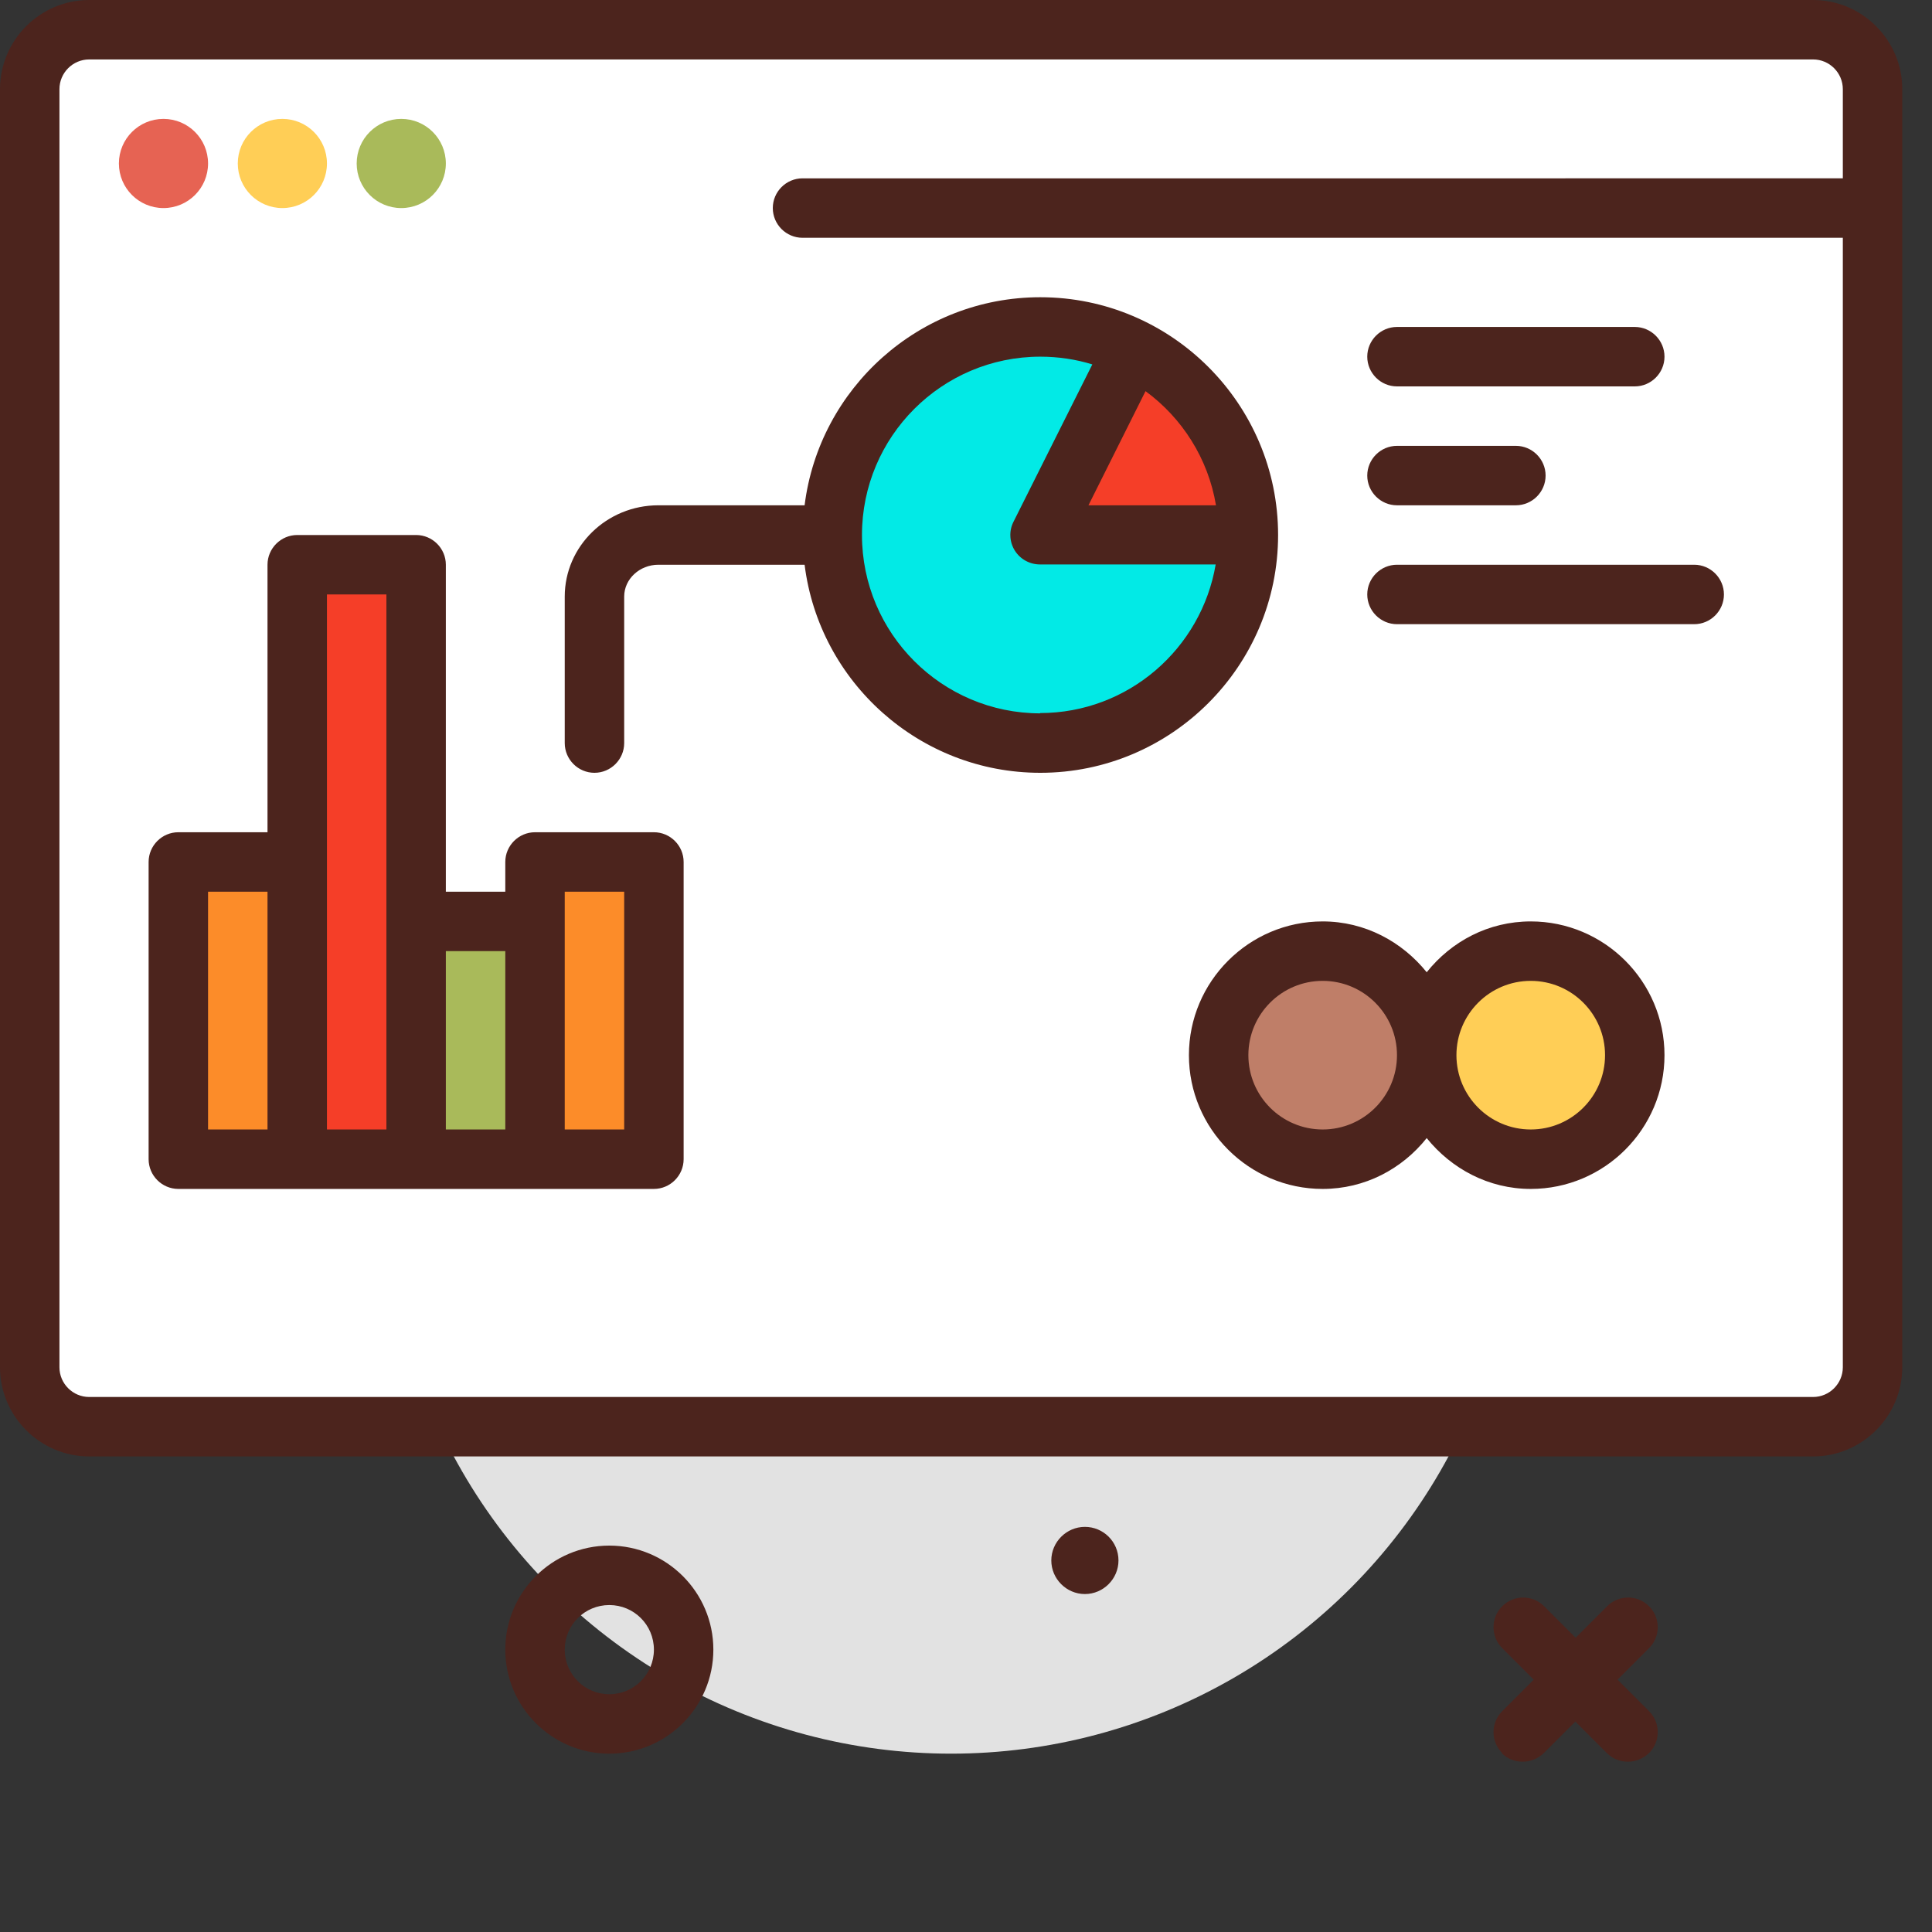 <?xml version="1.0" encoding="UTF-8"?>
<svg xmlns="http://www.w3.org/2000/svg" id="a" width="65px" height="65px" viewBox="0 0 65 65"><rect x="0" y="0" width="65" height="65" fill="#333333" stroke="none"/><circle cx="32" cy="40" r="19" fill="#e2e2e2"/><rect x="1" y="1" width="62" height="47" rx="2" ry="2" fill="#fff"/><rect x="10" y="19.34" width="3.77" height="19.49" fill="#f53e28"/><rect x="14" y="31" width="4" height="8" fill="#a9ba5a"/><rect x="18" y="29" width="4" height="10" fill="#fc8c29"/><rect x="6" y="29" width="4" height="10" fill="#fc8c29"/><path d="m35.64,17.36l2.03-5.86c-.83-.32-1.74-.5-2.69-.5-4.02,0-7.28,3.13-7.28,7s3.26,7,7.28,7,7.28-3.13,7.28-7c0-.21-.01-.43-.03-.64h-6.59Z" fill="#02eae6"/><path d="m37.68,11.5l-2.03,5.86h6.59c-.25-2.67-2.06-4.91-4.55-5.86Z" fill="#f53e28"/><circle cx="44.5" cy="35.5" r="3.5" fill="#bf7e68"/><circle cx="51.5" cy="35.5" r="3.5" fill="#ffce56"/><circle cx="5.5" cy="5.5" r="1.5" fill="#e66353"/><circle cx="9.5" cy="5.5" r="1.5" fill="#ffce56"/><circle cx="13.5" cy="5.5" r="1.5" fill="#a9ba5a"/><path d="m61,0H3C1.35,0,0,1.35,0,3v43c0,1.65,1.35,3,3,3h58c1.65,0,3-1.35,3-3V3c0-1.65-1.35-3-3-3Zm0,47H3c-.55,0-1-.45-1-1V3c0-.55.45-1,1-1h58c.55,0,1,.45,1,1v3H27c-.55,0-1,.45-1,1s.45,1,1,1h35v38c0,.55-.45,1-1,1Z" fill="#4c241d"/><path d="m22,28h-4c-.55,0-1,.45-1,1v1h-2v-11c0-.55-.45-1-1-1h-4c-.55,0-1,.45-1,1v9h-3c-.55,0-1,.45-1,1v10c0,.55.45,1,1,1h16c.55,0,1-.45,1-1v-10c0-.55-.45-1-1-1Zm-15,2h2v8h-2v-8Zm6,8h-2v-18h2v18Zm4-6v6h-2v-6h2Zm4,6h-2v-8h2v8Z" fill="#4c241d"/><path d="m50.52,58.98c.2.2.45.29.71.29s.51-.1.71-.29l1.06-1.06,1.06,1.06c.2.2.45.29.71.29s.51-.1.71-.29c.39-.39.39-1.02,0-1.41l-1.06-1.06,1.06-1.06c.39-.39.39-1.02,0-1.41s-1.02-.39-1.41,0l-1.06,1.06-1.06-1.06c-.39-.39-1.02-.39-1.41,0s-.39,1.02,0,1.41l1.06,1.06-1.06,1.06c-.39.39-.39,1.02,0,1.41Z" fill="#4c241d"/><path d="m24,55.5c0-1.93-1.57-3.5-3.5-3.5s-3.5,1.57-3.5,3.5,1.57,3.5,3.5,3.5,3.5-1.57,3.5-3.5Zm-5,0c0-.83.67-1.5,1.5-1.5s1.5.67,1.5,1.5-.67,1.5-1.5,1.5-1.5-.67-1.5-1.5Z" fill="#4c241d"/><path d="m37.63,52.5c0-.63-.51-1.13-1.13-1.13s-1.13.51-1.13,1.13.51,1.13,1.13,1.13,1.13-.51,1.13-1.13Z" fill="#4c241d"/><path d="m47,13h8c.55,0,1-.45,1-1s-.45-1-1-1h-8c-.55,0-1,.45-1,1s.45,1,1,1Z" fill="#4c241d"/><path d="m47,17h4c.55,0,1-.45,1-1s-.45-1-1-1h-4c-.55,0-1,.45-1,1s.45,1,1,1Z" fill="#4c241d"/><path d="m57,19h-10c-.55,0-1,.45-1,1s.45,1,1,1h10c.55,0,1-.45,1-1s-.45-1-1-1Z" fill="#4c241d"/><path d="m51.5,31c-1.42,0-2.67.67-3.5,1.71-.83-1.03-2.08-1.71-3.5-1.71-2.48,0-4.5,2.02-4.5,4.5s2.02,4.5,4.5,4.5c1.42,0,2.67-.67,3.5-1.71.83,1.03,2.08,1.71,3.5,1.71,2.48,0,4.5-2.02,4.5-4.5s-2.02-4.5-4.5-4.5Zm-7,7c-1.38,0-2.5-1.12-2.5-2.5s1.12-2.5,2.5-2.5,2.5,1.12,2.5,2.5-1.12,2.5-2.5,2.5Zm7,0c-1.38,0-2.5-1.12-2.5-2.5s1.12-2.5,2.5-2.5,2.5,1.12,2.5,2.5-1.12,2.5-2.5,2.5Z" fill="#4c241d"/><path d="m43,18c0-4.41-3.59-8-8-8-4.07,0-7.44,3.06-7.93,7h-4.92c-1.74,0-3.15,1.38-3.15,3.07v4.93c0,.55.45,1,1,1s1-.45,1-1v-4.93c0-.59.52-1.07,1.15-1.07h4.92c.49,3.94,3.86,7,7.93,7,4.41,0,8-3.59,8-8Zm-2.09-1h-4.29l1.92-3.84c1.23.9,2.11,2.27,2.37,3.84Zm-5.91,7c-3.31,0-6-2.69-6-6s2.69-6,6-6c.61,0,1.2.09,1.75.26l-2.65,5.29c-.16.31-.14.68.04.97s.5.47.85.47h5.91c-.48,2.83-2.94,5-5.91,5Z" fill="#4c241d"/></svg>
